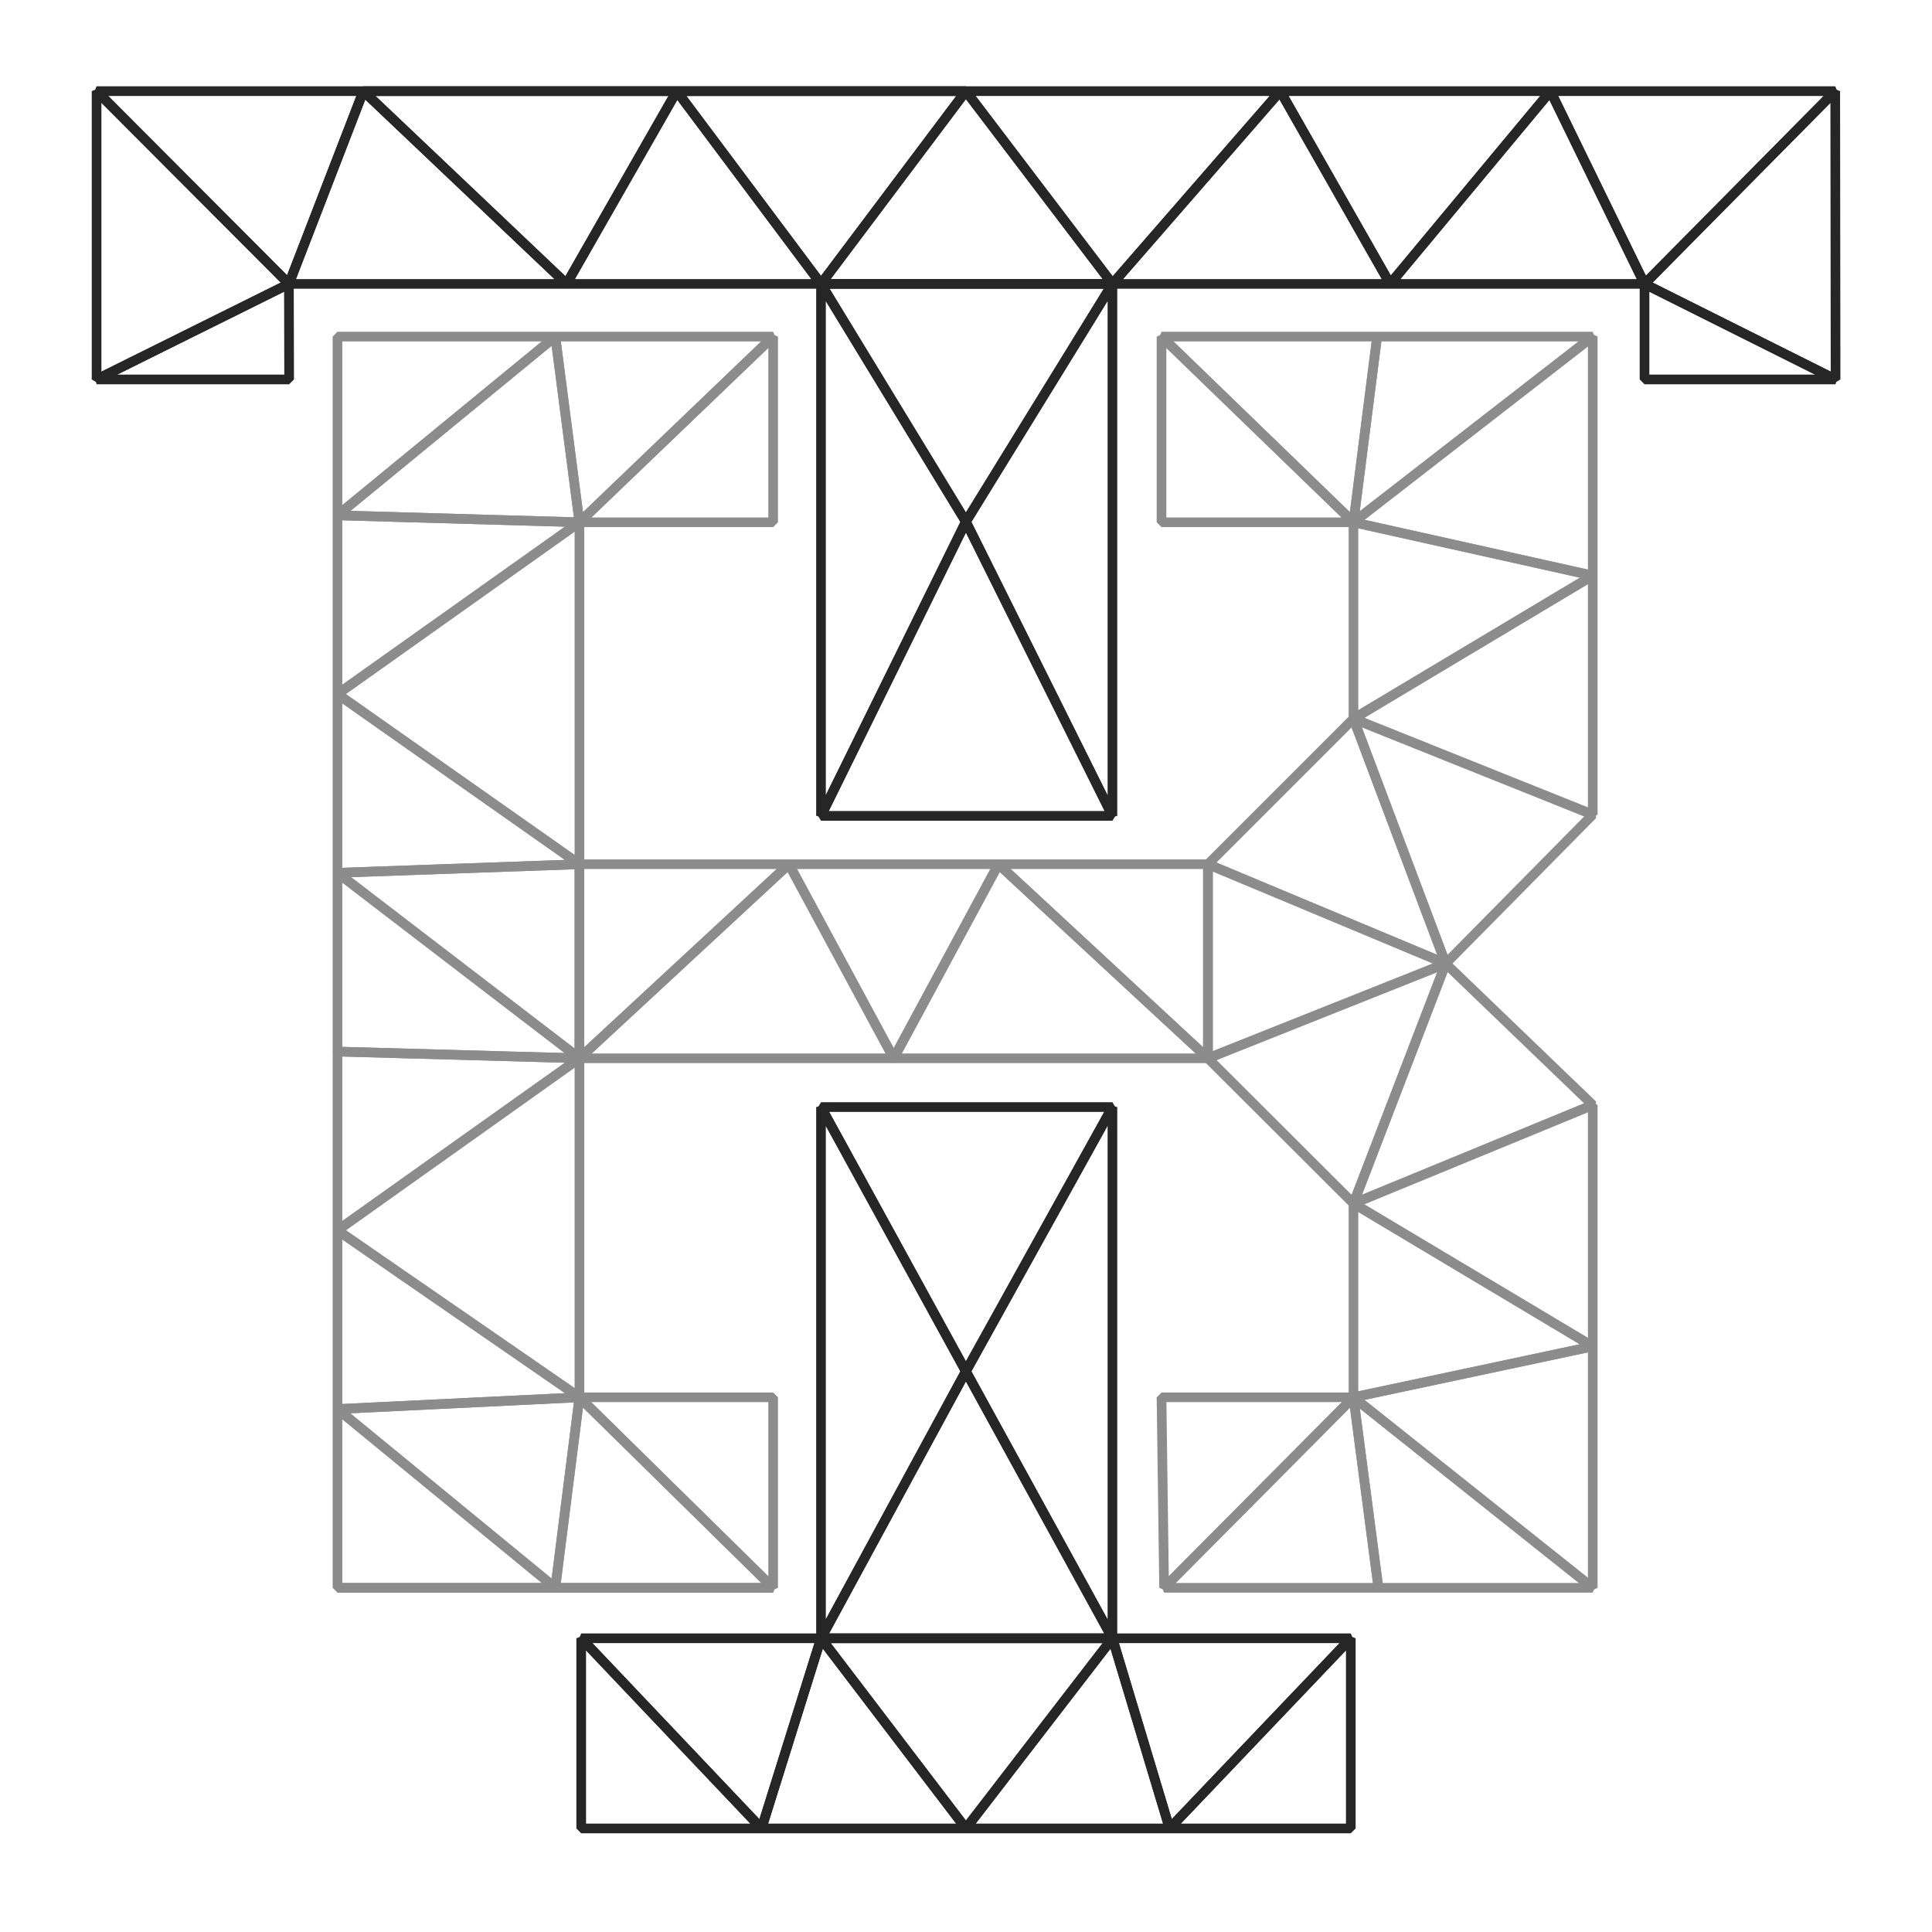 <?xml version="1.0" encoding="UTF-8" standalone="no"?>
<!-- Created with Inkscape (http://www.inkscape.org/) -->
<svg id="svg2" xmlns:rdf="http://www.w3.org/1999/02/22-rdf-syntax-ns#" xmlns="http://www.w3.org/2000/svg" height="1e3" width="1e3" version="1.1" xmlns:cc="http://creativecommons.org/ns#" xmlns:dc="http://purl.org/dc/elements/1.1/">
 <g id="layer2" stroke-linejoin="bevel" stroke-width="5">
  <g id="g5268" stroke="#262626">
   <g id="g4930">
    <g id="g4458" fill="none">
     <path id="path4460" d="m188.08 47.17h162.21 149.65z"/>
     <path id="path4462" d="m424.95 146.95l74.99-99.78h-149.65z"/>
     <path id="path4464" d="m575.79 146.95l86.88-99.78h-162.73z"/>
     <path id="path4466" d="m719.5 146.95l83.02-99.78h-139.85z"/>
     <path id="path4468" d="m188.08 47.17l105.17 99.78 57.04-99.78z"/>
     <path id="path4470" d="m851.2 146.95l98.71-99.78h-147.39z"/>
     <path id="path4472" d="m49.994 47.17l99.546 99.78 38.54-99.78z"/>
     <path id="path4474" d="m719.5 146.95h131.7l-48.68-99.78z"/>
     <path id="path4476" d="m293.25 146.95h131.7l-74.66-99.78z"/>
     <path id="path4478" d="m149.54 146.95h143.71l-105.17-99.78z"/>
     <path id="path4480" d="m575.79 146.95h143.71l-56.83-99.78z"/>
     <path id="path4482" d="m851.2 146.95l98.89 49.45-0.18-149.23z"/>
     <path id="path4484" d="m49.994 196.4l99.546-49.45-99.546-99.78z"/>
     <path id="path4486" d="m424.95 146.95h150.84l-75.85-99.78z"/>
     <path id="path4488" d="m851.2 196.4h98.89l-98.89-49.45z"/>
     <path id="path4490" d="m49.994 196.4h99.666l-0.12-49.45z"/>
     <path id="path4496" d="m499.94 270.02l75.85-123.07h-150.84z"/>
     <path id="path4506" d="m424.95 422.29h150.84l-75.85-152.27z"/>
     <path id="path4516" d="m499.94 709.8l75.85-136.79h-150.84z"/>
     <path id="path4534" d="m424.95 847.97h150.84l-75.85-138.17z"/>
     <path id="path4540" d="m499.94 946.4l75.85-98.43h-150.84z"/>
     <path id="path4542" d="m300.83 847.97l93.35 98.43 30.77-98.43z"/>
     <path id="path4544" d="m605.36 946.4l93.81-98.43h-123.38z"/>
     <path id="path4546" d="m300.83 946.4h93.35l-93.35-98.43z"/>
     <path id="path4548" d="m605.36 946.4h93.81v-98.43z"/>
     <path id="path4550" d="m499.94 946.4h105.42l-29.57-98.43z"/>
     <path id="path4552" d="m394.18 946.4h105.76l-74.99-98.43z"/>
    </g>
    <g id="g4714">
     <path id="path4716" stroke-linejoin="bevel" d="m575.79 422.29v-275.34l-75.85 123.07z" stroke="#262626" stroke-width="5" fill="none"/>
    </g>
    <g id="g4856">
     <path id="path4858" stroke-linejoin="bevel" d="m424.95 146.95v275.34l74.99-152.27z" stroke="#262626" stroke-width="5" fill="none"/>
    </g>
   </g>
   <g id="g5037">
    <path id="path5039" stroke-linejoin="bevel" d="m575.79 847.97v-274.96l-75.85 136.79z" stroke="#262626" stroke-width="5" fill="none"/>
   </g>
   <g id="g5189">
    <path id="path5191" stroke-linejoin="bevel" d="m424.95 573.01v274.96l74.99-138.17z" stroke="#262626" stroke-width="5" fill="none"/>
   </g>
  </g>
  <g id="g5633" stroke="#8c8c8c" fill="none">
   <path id="path5637" d="m601.2 174.21l99.35 96.12 12.25-96.12z"/>
   <path id="path5639" d="m299.91 270.33l100.27-96.12h-112.75z"/>
   <path id="path5641" d="m601.2 270.33h99.35l-99.35-96.12z"/>
   <path id="path5643" d="m299.91 270.33h100.27v-96.12z"/>
   <path id="path5645" d="m174.68 266.73l112.75-92.52h-112.75z"/>
   <path id="path5647" d="m174.68 266.73l125.23 3.6-12.48-96.12z"/>
   <path id="path5649" d="m700.55 270.33l123.85-96.12h-111.6z"/>
   <path id="path5651" d="m700.55 270.33l123.85 27.6v-123.72z"/>
   <path id="path5657" d="m174.68 359.25l125.23-88.92-125.23-3.6z"/>
   <path id="path5661" d="m700.55 372l123.85-74.07-123.85-27.6z"/>
   <path id="path5663" d="m700.55 372l123.85 49.64v-123.71z"/>
   <path id="path5669" d="m174.68 359.25l125.23 88.07v-176.99z"/>
   <path id="path5679" d="m174.68 451.77l125.23-4.45-125.23-88.07z"/>
   <path id="path5681" d="m748.28 498.75l76.12-77.11-123.85-49.64z"/>
   <path id="path5683" d="m625.23 447.32l123.05 51.43-47.73-126.75z"/>
   <path id="path5685" d="m408.35 447.32l54.22 100.45 54.22-100.45z"/>
   <path id="path5687" d="m625.23 547.77l123.05-49.02-123.05-51.43z"/>
   <path id="path5689" d="m299.91 547.77l108.44-100.45h-108.44z"/>
   <path id="path5691" d="m516.79 447.32l108.44 100.45v-100.45z"/>
   <path id="path5695" d="m174.68 451.77l125.23 96v-100.45z"/>
   <path id="path5697" d="m174.68 544.29l125.23 3.48-125.23-96z"/>
   <path id="path5699" d="m462.57 547.77h162.66l-108.44-100.45z"/>
   <path id="path5701" d="m299.91 547.77h162.66l-54.22-100.45z"/>
   <path id="path5703" d="m625.23 547.77l75.32 75.15 47.73-124.17z"/>
   <path id="path5705" d="m700.55 622.92l123.85-50.97-76.12-73.2z"/>
   <path id="path5707" d="m174.68 636.81l125.23-89.04-125.23-3.48z"/>
   <path id="path5709" d="m700.55 622.92l123.85 73.98v-124.95z"/>
   <path id="path5715" d="m174.68 636.81l125.23 86.43v-175.47z"/>
   <path id="path5723" d="m700.55 723.24l123.85-26.34-123.85-73.98z"/>
   <path id="path5725" d="m174.68 729.33l125.23-6.09-125.23-86.43z"/>
   <path id="path5729" d="m174.68 729.33l112.75 92.52 12.48-98.61z"/>
   <path id="path5731" d="m700.55 723.24l123.85 98.61v-124.95z"/>
   <path id="path5733" d="m602.54 821.85l98.01-98.61h-99.35z"/>
   <path id="path5735" d="m299.91 723.24l100.27 98.61v-98.61z"/>
   <path id="path5737" d="m713.47 821.85h110.93l-123.85-98.61z"/>
   <path id="path5739" d="m174.68 821.85h112.75l-112.75-92.52z"/>
   <path id="path5741" d="m602.54 821.85h110.93l-12.92-98.61z"/>
   <path id="path5743" d="m287.43 821.85h112.75l-100.27-98.61z"/>
   <path id="path5749" d="m174.68 821.85h225.5-112.75z"/>
  </g>
 </g>
</svg>
